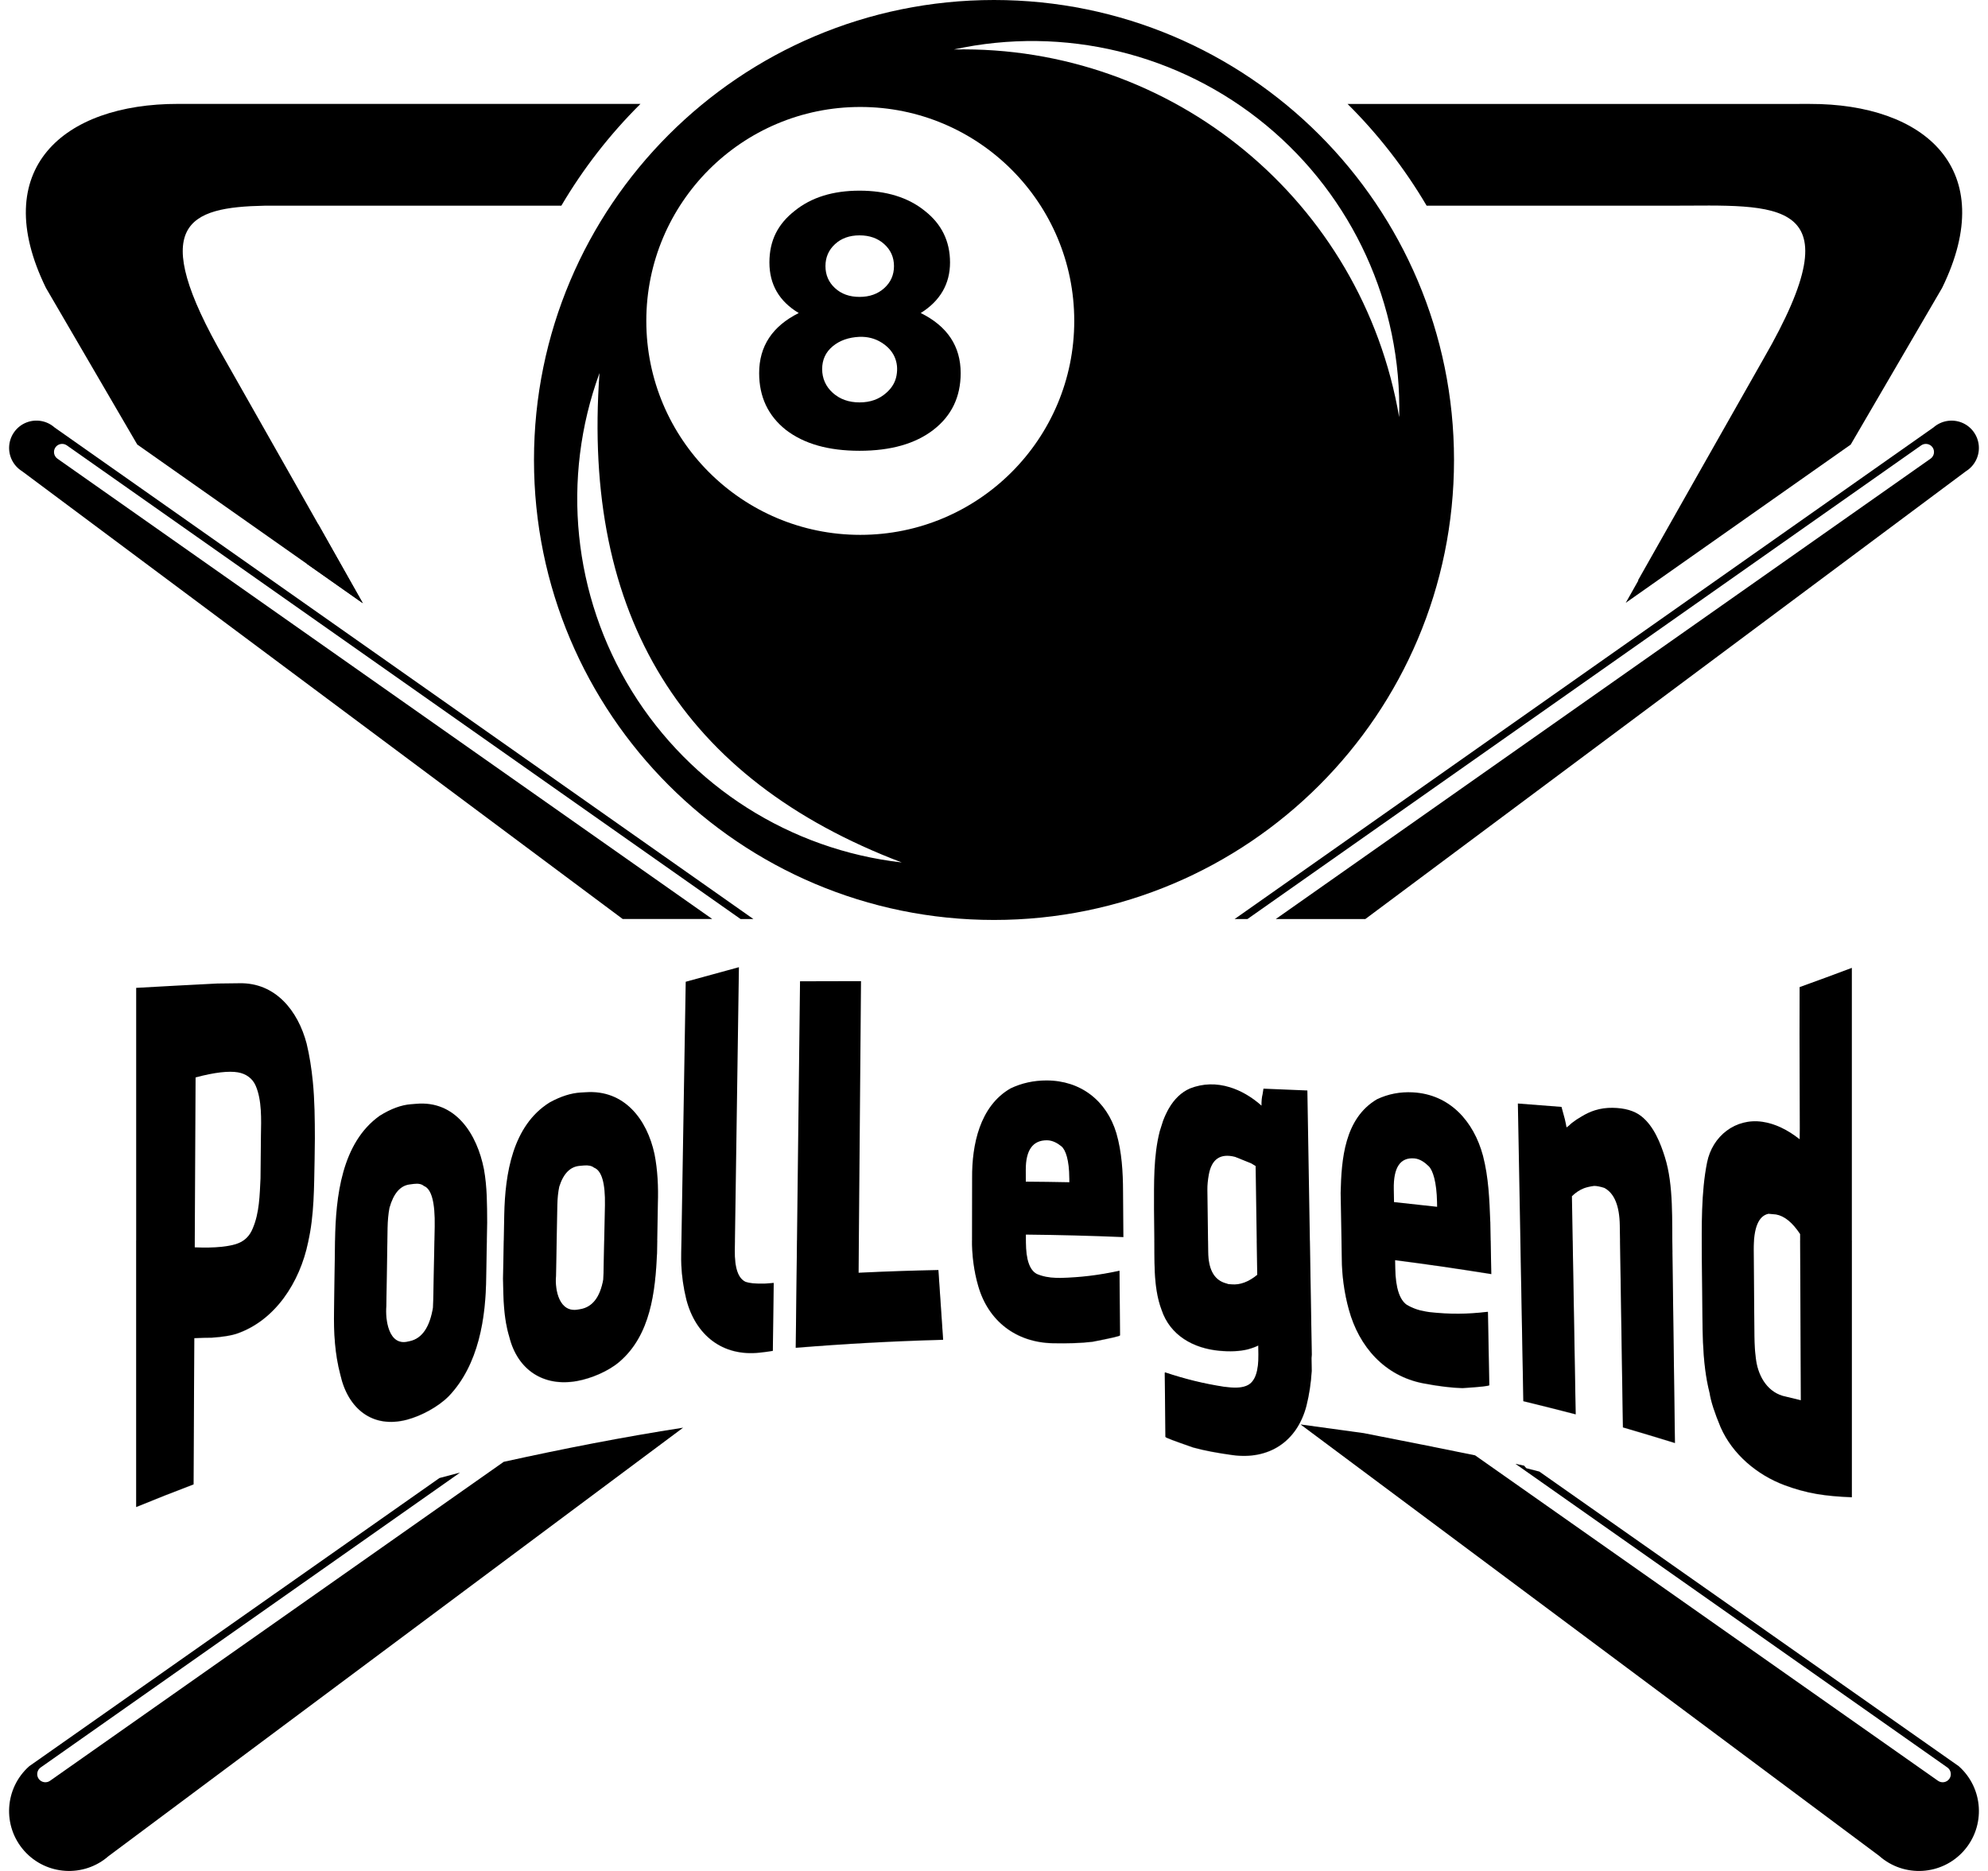 <svg width="68" height="64" viewBox="0 0 68 64" fill="none" xmlns="http://www.w3.org/2000/svg">
<g clip-path="url(#clip0_3577_1941)">
<path fill-rule="evenodd" clip-rule="evenodd" d="M10.886 17.934L10.5 19.29L12.4 20.627L10.886 17.934Z" fill="black"/>
<path fill-rule="evenodd" clip-rule="evenodd" d="M48.799 7.036H57.16C60.778 7.036 63.558 6.668 60.317 12.281C58.851 14.864 57.419 17.392 56.03 19.85L56.041 19.855L55.609 20.621C58.092 18.875 60.656 17.071 63.304 15.208L66.43 9.849C68.418 5.788 65.841 3.548 61.907 3.555C56.608 3.555 51.381 3.556 46.094 3.556C47.138 4.592 48.048 5.762 48.799 7.037M6.093 3.554C2.159 3.548 -0.417 5.787 1.571 9.848L4.695 15.206C7.352 17.076 9.926 18.887 12.416 20.638C10.888 17.934 9.306 15.141 7.683 12.281C5.005 7.643 6.439 7.089 9.059 7.036H19.201C19.952 5.761 20.863 4.591 21.907 3.555H6.703L6.093 3.554Z" fill="black"/>
<path d="M29.401 11.522C29.025 11.539 28.718 11.648 28.48 11.848C28.241 12.048 28.122 12.307 28.122 12.625C28.122 12.942 28.244 13.222 28.486 13.439C28.728 13.656 29.033 13.765 29.401 13.765C29.769 13.765 30.073 13.656 30.315 13.439C30.507 13.272 30.625 13.073 30.666 12.844C30.708 12.614 30.685 12.401 30.598 12.205C30.51 12.009 30.357 11.843 30.14 11.71C29.923 11.576 29.677 11.514 29.401 11.522M30.247 9.855C30.468 9.655 30.579 9.404 30.579 9.103C30.579 8.803 30.468 8.552 30.247 8.352C30.025 8.151 29.744 8.051 29.401 8.051C29.058 8.051 28.778 8.151 28.561 8.352C28.344 8.552 28.235 8.803 28.235 9.103C28.235 9.404 28.344 9.655 28.561 9.855C28.778 10.056 29.058 10.156 29.401 10.156C29.744 10.156 30.025 10.056 30.247 9.855ZM31.494 10.708C32.405 11.159 32.86 11.844 32.86 12.763C32.86 13.573 32.551 14.219 31.933 14.699C31.314 15.179 30.471 15.42 29.401 15.42C28.332 15.42 27.5 15.181 26.882 14.706C26.272 14.221 25.967 13.574 25.967 12.763C25.967 11.844 26.418 11.159 27.321 10.708C26.652 10.307 26.318 9.731 26.318 8.979C26.318 8.227 26.607 7.663 27.183 7.212C27.751 6.752 28.49 6.522 29.401 6.522C30.312 6.522 31.063 6.752 31.631 7.212C32.208 7.663 32.496 8.252 32.496 8.979C32.496 9.706 32.162 10.291 31.494 10.708V10.708Z" fill="black"/>
<path fill-rule="evenodd" clip-rule="evenodd" d="M34 0C25.31 0 18.265 7.045 18.265 15.735C18.265 24.425 25.31 31.469 34 31.469C42.69 31.469 49.735 24.425 49.735 15.735C49.735 7.045 42.69 0 34 0ZM21.612 23.64C19.596 20.375 19.188 16.365 20.506 12.761C19.905 21.075 23.351 26.655 30.844 29.502C27.031 29.067 23.629 26.906 21.612 23.64ZM29.426 18.296C25.384 18.296 22.107 15.02 22.107 10.977C22.107 6.935 25.384 3.659 29.426 3.659C33.468 3.659 36.745 6.935 36.745 10.977C36.745 15.02 33.468 18.296 29.426 18.296ZM32.627 1.692C36.394 0.87 40.329 1.823 43.302 4.278C46.274 6.733 47.955 10.417 47.859 14.271C46.596 6.885 40.119 1.536 32.627 1.692Z" fill="black"/>
<path fill-rule="evenodd" clip-rule="evenodd" d="M3.72 63.486C2.872 64.236 1.577 64.156 0.826 63.309C0.076 62.462 0.154 61.167 1.001 60.416C1.001 60.416 5.724 57.1 15.032 50.559C15.267 50.496 15.503 50.433 15.738 50.372L1.391 60.46C1.266 60.548 1.235 60.722 1.323 60.848C1.411 60.973 1.586 61.004 1.711 60.916L17.23 50.005C19.263 49.557 21.308 49.156 23.366 48.837L3.72 63.487V63.486Z" fill="black"/>
<path fill-rule="evenodd" clip-rule="evenodd" d="M42.23 31.438C49.308 26.46 57.279 20.853 66.136 14.621C66.402 14.388 66.775 14.325 67.103 14.456C67.43 14.588 67.655 14.893 67.685 15.245C67.715 15.596 67.545 15.934 67.245 16.12C67.245 16.12 60.252 21.334 46.701 31.438H43.638L66.035 15.69C66.16 15.602 66.191 15.428 66.103 15.302C66.014 15.177 65.84 15.147 65.714 15.235L42.669 31.438H42.23H42.23Z" fill="black"/>
<path fill-rule="evenodd" clip-rule="evenodd" d="M25.769 31.437C18.692 26.46 10.721 20.852 1.863 14.62C1.598 14.387 1.225 14.324 0.897 14.455C0.57 14.587 0.345 14.892 0.315 15.243C0.285 15.595 0.455 15.933 0.755 16.119C0.755 16.119 7.748 21.332 21.299 31.436H24.362L1.965 15.69C1.84 15.602 1.809 15.428 1.897 15.302C1.986 15.177 2.16 15.147 2.285 15.234L25.331 31.437H25.769V31.437Z" fill="black"/>
<path fill-rule="evenodd" clip-rule="evenodd" d="M64.28 63.486C65.128 64.236 66.423 64.157 67.174 63.309C67.924 62.462 67.846 61.167 66.999 60.416C66.999 60.416 62.169 57.026 52.653 50.338L52.21 50.224L52.129 50.135L51.836 50.073L66.61 60.46C66.735 60.548 66.766 60.723 66.678 60.848C66.589 60.974 66.415 61.004 66.29 60.916L50.456 49.783C49.36 49.557 48.262 49.341 47.163 49.125L46.647 49.023L46.601 49.017C45.896 48.919 45.191 48.822 44.485 48.726L64.281 63.486H64.28Z" fill="black"/>
<path d="M10.7 36.996C10.764 37.64 10.769 38.291 10.77 38.941C10.766 39.235 10.764 39.382 10.761 39.676C10.741 40.608 10.75 41.575 10.539 42.489C10.257 43.858 9.414 45.174 8.085 45.624C7.933 45.675 7.647 45.73 7.244 45.757C7.081 45.756 6.882 45.762 6.646 45.773C6.637 47.441 6.629 49.108 6.621 50.775C5.963 51.025 5.308 51.283 4.658 51.55C4.658 45.631 4.658 39.711 4.658 33.792C5.583 33.739 6.509 33.69 7.435 33.643C7.735 33.64 7.885 33.638 8.185 33.634C9.429 33.607 10.194 34.583 10.488 35.697C10.586 36.103 10.655 36.538 10.7 36.996H10.7ZM8.925 38.848C8.936 38.291 8.96 37.631 8.745 37.138C8.636 36.886 8.411 36.728 8.138 36.682C7.832 36.629 7.347 36.679 6.69 36.856C6.68 38.794 6.671 40.731 6.661 42.668C7.363 42.697 7.863 42.642 8.152 42.527C8.376 42.438 8.546 42.27 8.646 42.018C8.875 41.482 8.882 40.88 8.911 40.31C8.917 39.726 8.919 39.433 8.925 38.848Z" fill="black"/>
<path d="M16.664 41.816C16.653 42.433 16.641 43.05 16.63 43.667C16.62 45.087 16.37 46.683 15.356 47.751C14.994 48.12 14.412 48.43 13.927 48.56C12.739 48.877 11.9 48.183 11.642 47.025C11.454 46.318 11.412 45.573 11.426 44.843C11.437 44.037 11.449 43.231 11.46 42.425C11.486 40.952 11.679 39.094 12.99 38.165C13.37 37.928 13.723 37.799 14.047 37.773C14.117 37.767 14.153 37.764 14.223 37.759C15.592 37.63 16.32 38.803 16.554 39.998C16.663 40.598 16.661 41.208 16.664 41.815V41.816ZM14.869 41.96C14.884 41.132 14.761 40.669 14.5 40.569C14.423 40.502 14.308 40.479 14.155 40.498C14.097 40.505 14.068 40.509 14.011 40.517C13.691 40.558 13.461 40.824 13.322 41.317C13.283 41.523 13.262 41.754 13.257 42.007C13.243 42.898 13.228 43.788 13.214 44.679C13.175 45.125 13.284 46.067 13.972 45.886C13.992 45.882 14.001 45.88 14.02 45.876C14.435 45.784 14.698 45.402 14.81 44.732C14.813 44.633 14.815 44.583 14.819 44.484C14.819 44.472 14.819 44.459 14.82 44.446C14.836 43.618 14.853 42.789 14.869 41.961V41.96Z" fill="black"/>
<path d="M22.503 41.159C22.493 41.729 22.484 42.3 22.474 42.871C22.413 44.181 22.256 45.661 21.193 46.576C20.812 46.905 20.221 47.151 19.741 47.238C18.598 47.446 17.703 46.866 17.42 45.725C17.223 45.079 17.218 44.405 17.206 43.737C17.22 43.007 17.234 42.277 17.248 41.547C17.277 40.166 17.526 38.506 18.799 37.712C19.181 37.502 19.535 37.391 19.861 37.372C19.933 37.368 19.968 37.366 20.039 37.362C21.355 37.271 22.131 38.288 22.387 39.474C22.495 40.015 22.522 40.609 22.503 41.158V41.159ZM20.692 41.23C20.706 40.47 20.581 40.041 20.318 39.942C20.24 39.879 20.124 39.854 19.97 39.868C19.912 39.873 19.883 39.875 19.825 39.881C19.502 39.91 19.271 40.146 19.13 40.592C19.09 40.78 19.069 40.989 19.064 41.221C19.049 42.032 19.034 42.844 19.018 43.656C18.976 44.129 19.13 44.925 19.787 44.793C19.806 44.79 19.816 44.789 19.835 44.785C20.256 44.72 20.523 44.383 20.634 43.772C20.638 43.681 20.64 43.636 20.644 43.545C20.644 43.534 20.644 43.522 20.644 43.51C20.66 42.75 20.676 41.99 20.692 41.23L20.692 41.23Z" fill="black"/>
<path d="M25.134 42.767C25.125 43.375 25.25 43.736 25.509 43.85C25.642 43.894 25.832 43.913 26.079 43.908C26.122 43.91 26.166 43.909 26.209 43.905C26.311 43.897 26.363 43.893 26.465 43.884C26.455 44.659 26.445 45.432 26.435 46.207C26.322 46.229 26.171 46.248 25.987 46.268C24.712 46.408 23.792 45.669 23.476 44.449C23.377 44.046 23.323 43.654 23.305 43.281C23.3 43.176 23.299 43.026 23.302 42.835C23.353 39.751 23.404 36.667 23.455 33.583C24.061 33.415 24.668 33.249 25.275 33.085C25.228 36.312 25.18 39.539 25.134 42.766V42.767Z" fill="black"/>
<path d="M32.26 45.829C30.575 45.874 28.897 45.965 27.218 46.103C27.267 41.924 27.316 37.746 27.365 33.567C28.061 33.565 28.756 33.563 29.451 33.562C29.423 36.887 29.395 40.211 29.368 43.537C30.277 43.493 31.187 43.461 32.098 43.444C32.151 44.239 32.205 45.034 32.26 45.829V45.829Z" fill="black"/>
<path d="M38.414 40.755C38.419 41.38 38.421 41.693 38.426 42.318C37.315 42.272 36.203 42.243 35.091 42.232C35.091 42.338 35.091 42.39 35.091 42.496C35.093 43.086 35.217 43.447 35.465 43.578C35.658 43.661 35.877 43.705 36.121 43.711C36.181 43.712 36.21 43.712 36.269 43.714C36.977 43.696 37.589 43.619 38.282 43.47C38.287 43.47 38.289 43.47 38.293 43.47C38.299 44.206 38.305 44.941 38.311 45.677C38.311 45.703 37.998 45.774 37.37 45.896C36.975 45.944 36.52 45.956 36.01 45.946C34.759 45.92 33.803 45.191 33.459 43.983C33.312 43.481 33.239 42.902 33.248 42.38C33.249 41.683 33.25 40.986 33.251 40.289C33.243 39.168 33.508 37.843 34.562 37.233C34.948 37.047 35.362 36.959 35.798 36.959C36.965 36.96 37.854 37.652 38.187 38.766C38.372 39.407 38.412 40.089 38.414 40.753V40.755ZM36.575 40.297C36.573 39.689 36.451 39.331 36.305 39.212C36.173 39.106 36.008 39.009 35.816 39.006C35.329 39.001 35.086 39.338 35.087 40.014C35.087 40.176 35.088 40.258 35.088 40.421C35.684 40.425 35.981 40.43 36.577 40.441C36.577 40.383 36.577 40.355 36.576 40.297H36.575Z" fill="black"/>
<path d="M44.87 46.337C44.867 46.376 44.864 46.415 44.861 46.454C44.864 46.63 44.865 46.718 44.868 46.894C44.842 47.311 44.782 47.71 44.687 48.088C44.367 49.314 43.399 49.944 42.153 49.772C41.648 49.702 41.197 49.62 40.812 49.513C40.179 49.292 39.863 49.177 39.863 49.15C39.855 48.419 39.848 47.689 39.84 46.959C39.845 46.953 39.847 46.95 39.851 46.944C40.533 47.17 41.156 47.326 41.865 47.436C41.924 47.443 41.954 47.446 42.013 47.452C42.297 47.484 42.515 47.463 42.667 47.388C42.927 47.265 43.052 46.913 43.044 46.331C43.042 46.209 43.041 46.147 43.039 46.024C42.953 46.069 42.832 46.114 42.677 46.157C42.395 46.225 42.071 46.237 41.712 46.204C40.823 46.123 40.024 45.683 39.731 44.802C39.434 44.016 39.498 43.061 39.482 42.237C39.478 41.887 39.477 41.712 39.473 41.362C39.475 40.477 39.449 39.562 39.669 38.697C39.715 38.552 39.738 38.48 39.784 38.335C39.844 38.18 39.909 38.042 39.979 37.919C40.17 37.589 40.412 37.36 40.705 37.232C41.149 37.059 41.605 37.049 42.069 37.192C42.436 37.305 42.8 37.511 43.15 37.82C43.147 37.665 43.16 37.535 43.187 37.431C43.199 37.355 43.205 37.317 43.217 37.24C43.818 37.263 44.118 37.276 44.719 37.302C44.769 40.313 44.819 43.325 44.87 46.337L44.87 46.337ZM42.949 39.887C42.902 39.856 42.851 39.826 42.797 39.795C42.577 39.705 42.467 39.661 42.248 39.574C41.741 39.443 41.443 39.651 41.347 40.184C41.314 40.367 41.297 40.539 41.299 40.698C41.308 41.408 41.317 42.118 41.326 42.828C41.333 43.402 41.515 43.751 41.872 43.879C41.931 43.897 41.96 43.906 42.019 43.925C42.063 43.928 42.085 43.93 42.128 43.934C42.415 43.959 42.707 43.851 43.004 43.608C42.986 42.367 42.967 41.127 42.949 39.887L42.949 39.887Z" fill="black"/>
<path d="M50.977 41.805C50.987 42.397 50.999 42.99 51.01 43.582C49.916 43.406 48.819 43.246 47.719 43.105C47.721 43.22 47.723 43.278 47.725 43.393C47.737 44.04 47.867 44.451 48.113 44.629C48.306 44.745 48.522 44.823 48.763 44.862C48.821 44.871 48.85 44.876 48.908 44.885C49.606 44.96 50.187 44.955 50.884 44.873C50.889 44.874 50.891 44.874 50.895 44.875C50.911 45.71 50.926 46.545 50.942 47.38C50.943 47.41 50.638 47.443 50.024 47.482C49.639 47.472 49.193 47.415 48.691 47.32C47.367 47.069 46.484 46.066 46.138 44.796C45.984 44.243 45.898 43.621 45.897 43.048C45.883 42.301 45.87 41.555 45.857 40.808C45.883 39.657 45.986 38.259 47.101 37.602C47.481 37.422 47.891 37.343 48.326 37.366C49.593 37.433 50.408 38.357 50.725 39.531C50.919 40.276 50.947 41.04 50.976 41.805H50.977ZM49.154 41.121C49.141 40.443 49.015 40.034 48.868 39.892C48.733 39.76 48.57 39.643 48.38 39.626C47.896 39.584 47.661 39.934 47.675 40.675C47.678 40.853 47.679 40.942 47.683 41.12C48.273 41.182 48.568 41.214 49.157 41.281C49.155 41.217 49.155 41.185 49.154 41.121Z" fill="black"/>
<path d="M57.206 42.84C57.235 45.013 57.263 47.187 57.292 49.36C56.7 49.177 56.107 48.999 55.512 48.825C55.477 46.522 55.441 44.22 55.405 41.917C55.395 41.246 55.218 40.816 54.875 40.634C54.726 40.588 54.608 40.565 54.523 40.567C54.382 40.587 54.267 40.614 54.179 40.647C54.031 40.705 53.894 40.796 53.768 40.919C53.811 43.406 53.854 45.892 53.897 48.379C53.3 48.224 52.704 48.074 52.106 47.929C52.044 44.535 51.981 41.142 51.919 37.748C52.517 37.793 52.815 37.816 53.412 37.864C53.457 38.032 53.48 38.116 53.526 38.284C53.549 38.382 53.568 38.475 53.584 38.566C53.594 38.561 53.617 38.544 53.652 38.515C53.694 38.477 53.715 38.458 53.757 38.42C53.866 38.334 53.975 38.261 54.084 38.2C54.239 38.104 54.397 38.029 54.555 37.98C54.752 37.918 54.955 37.892 55.156 37.895C55.562 37.9 55.899 37.991 56.141 38.182C56.571 38.521 56.797 39.103 56.947 39.579C57.253 40.55 57.186 41.766 57.207 42.84L57.206 42.84Z" fill="black"/>
<path d="M58.211 43.032C58.206 41.964 58.185 40.783 58.391 39.763C58.572 38.861 59.36 38.239 60.284 38.373C60.707 38.435 61.137 38.637 61.558 38.971C61.559 38.824 61.56 38.751 61.562 38.604C61.559 37.53 61.555 36.456 61.553 35.382C61.553 34.843 61.554 34.305 61.556 33.766C62.154 33.551 62.748 33.332 63.343 33.108C63.343 39.144 63.343 45.179 63.343 51.215C62.901 51.198 62.497 51.164 62.146 51.104C61.756 51.038 61.384 50.93 61.04 50.802C60.105 50.452 59.264 49.75 58.855 48.822C58.649 48.33 58.523 47.943 58.478 47.652C58.193 46.534 58.243 45.31 58.224 44.167C58.219 43.713 58.216 43.486 58.211 43.032ZM60.01 45.713C60.013 45.986 60.028 46.234 60.058 46.457C60.119 47.013 60.406 47.572 60.971 47.746C61.222 47.806 61.348 47.837 61.598 47.898C61.59 46.003 61.581 44.109 61.573 42.214C61.309 41.814 61.034 41.594 60.75 41.544C60.647 41.534 60.595 41.53 60.492 41.52C60.149 41.591 59.98 42.003 59.986 42.757C59.994 43.742 60.002 44.727 60.01 45.712L60.01 45.713Z" fill="black"/>
<g opacity="0.22">
<path d="M8.342 42.434C8.284 42.476 8.221 42.511 8.152 42.539C7.863 42.654 7.363 42.709 6.661 42.68C6.661 42.598 6.662 42.516 6.662 42.434H4.657C4.657 45.477 4.657 48.519 4.657 51.562C5.308 51.294 5.962 51.036 6.62 50.787C6.629 49.12 6.637 47.452 6.645 45.785C6.881 45.774 7.081 45.768 7.244 45.768C7.647 45.742 7.933 45.687 8.085 45.636C9.414 45.186 10.257 43.869 10.539 42.501C10.544 42.478 10.548 42.456 10.553 42.434H8.341H8.342Z" fill="black"/>
<path d="M14.86 42.434C14.847 43.109 14.834 43.783 14.82 44.459C14.82 44.471 14.82 44.484 14.82 44.496C14.816 44.595 14.814 44.645 14.81 44.744C14.699 45.415 14.435 45.797 14.021 45.888C14.002 45.892 13.992 45.894 13.973 45.899C13.285 46.08 13.176 45.137 13.214 44.691C13.227 43.939 13.239 43.186 13.251 42.434H11.461C11.461 42.434 11.461 42.437 11.461 42.438C11.449 43.244 11.438 44.05 11.426 44.856C11.412 45.586 11.454 46.33 11.643 47.038C11.9 48.196 12.74 48.889 13.927 48.572C14.413 48.442 14.994 48.132 15.356 47.764C16.371 46.696 16.621 45.1 16.63 43.68C16.638 43.265 16.646 42.849 16.654 42.434H14.861H14.86Z" fill="black"/>
<path d="M20.667 42.434C20.66 42.797 20.652 43.16 20.645 43.522C20.645 43.534 20.645 43.546 20.644 43.557C20.641 43.648 20.639 43.693 20.635 43.784C20.523 44.395 20.256 44.733 19.836 44.797C19.816 44.8 19.807 44.802 19.787 44.805C19.131 44.937 18.976 44.142 19.019 43.669C19.027 43.257 19.035 42.846 19.042 42.434H17.232C17.224 42.872 17.215 43.311 17.207 43.75C17.219 44.418 17.223 45.092 17.421 45.738C17.704 46.879 18.598 47.458 19.742 47.251C20.222 47.163 20.812 46.917 21.193 46.589C22.256 45.674 22.413 44.193 22.474 42.883C22.476 42.733 22.479 42.584 22.482 42.434H20.668H20.667Z" fill="black"/>
<path d="M26.079 43.92C25.832 43.924 25.642 43.906 25.509 43.862C25.25 43.748 25.125 43.387 25.134 42.778C25.135 42.663 25.137 42.549 25.138 42.434H23.309C23.307 42.572 23.304 42.709 23.302 42.847C23.299 43.038 23.301 43.188 23.306 43.293C23.323 43.666 23.378 44.058 23.476 44.461C23.792 45.681 24.713 46.42 25.987 46.28C26.171 46.26 26.322 46.241 26.435 46.219C26.445 45.445 26.455 44.671 26.465 43.897C26.363 43.905 26.312 43.909 26.209 43.918C26.166 43.922 26.123 43.922 26.079 43.92L26.079 43.92Z" fill="black"/>
<path d="M29.368 43.548C29.371 43.176 29.374 42.805 29.377 42.434H27.261C27.247 43.66 27.233 44.887 27.218 46.114C28.897 45.976 30.575 45.885 32.26 45.84C32.206 45.045 32.152 44.249 32.098 43.454C31.187 43.471 30.277 43.504 29.368 43.547V43.548Z" fill="black"/>
<path d="M38.283 43.483C37.59 43.631 36.978 43.709 36.269 43.726C36.21 43.725 36.181 43.724 36.122 43.723C35.878 43.717 35.659 43.673 35.466 43.591C35.217 43.459 35.093 43.099 35.092 42.508C35.092 42.48 35.092 42.456 35.092 42.434H33.249C33.243 42.945 33.317 43.507 33.46 43.996C33.803 45.205 34.76 45.933 36.01 45.959C36.52 45.969 36.976 45.957 37.37 45.91C37.998 45.787 38.312 45.717 38.311 45.69C38.305 44.955 38.3 44.219 38.294 43.484C38.29 43.484 38.287 43.484 38.283 43.484V43.483Z" fill="black"/>
<path d="M44.805 42.434H42.987C42.993 42.829 42.999 43.225 43.005 43.62C42.708 43.863 42.416 43.971 42.129 43.946C42.086 43.943 42.064 43.941 42.02 43.937C41.961 43.919 41.932 43.91 41.873 43.891C41.516 43.763 41.334 43.414 41.327 42.84C41.325 42.705 41.324 42.569 41.322 42.434H39.485C39.491 43.214 39.457 44.086 39.732 44.815C40.024 45.695 40.824 46.135 41.713 46.217C42.071 46.249 42.395 46.237 42.677 46.169C42.833 46.126 42.954 46.081 43.04 46.036C43.042 46.159 43.043 46.22 43.044 46.343C43.053 46.925 42.928 47.277 42.667 47.4C42.516 47.475 42.298 47.496 42.013 47.464C41.954 47.458 41.925 47.454 41.866 47.448C41.157 47.338 40.534 47.182 39.852 46.956C39.848 46.962 39.845 46.965 39.841 46.971C39.849 47.702 39.856 48.431 39.863 49.162C39.863 49.189 40.18 49.304 40.812 49.525C41.198 49.632 41.65 49.714 42.154 49.784C43.4 49.956 44.368 49.327 44.687 48.1C44.782 47.722 44.843 47.324 44.869 46.906C44.866 46.73 44.864 46.642 44.862 46.466C44.864 46.428 44.867 46.388 44.871 46.349C44.849 45.044 44.827 43.739 44.805 42.434V42.434Z" fill="black"/>
<path d="M50.988 42.434H45.886C45.89 42.643 45.893 42.852 45.897 43.06C45.899 43.633 45.984 44.256 46.139 44.807C46.484 46.078 47.367 47.081 48.691 47.332C49.193 47.428 49.639 47.485 50.025 47.493C50.638 47.454 50.943 47.422 50.943 47.391C50.927 46.556 50.911 45.722 50.895 44.887C50.891 44.886 50.889 44.886 50.885 44.885C50.187 44.967 49.607 44.972 48.909 44.897C48.85 44.888 48.821 44.883 48.763 44.874C48.523 44.835 48.306 44.757 48.114 44.64C47.867 44.463 47.737 44.052 47.725 43.405C47.723 43.289 47.722 43.232 47.72 43.117C48.819 43.258 49.916 43.417 51.011 43.593C51.003 43.207 50.996 42.82 50.989 42.434L50.988 42.434Z" fill="black"/>
<path d="M57.201 42.434H55.412C55.446 44.568 55.478 46.703 55.512 48.837C56.107 49.011 56.7 49.19 57.291 49.373C57.263 47.199 57.234 45.026 57.206 42.852C57.203 42.715 57.202 42.575 57.201 42.434L57.201 42.434Z" fill="black"/>
<path d="M52.003 42.434C52.037 44.27 52.071 46.105 52.105 47.941C52.703 48.086 53.299 48.236 53.895 48.391C53.861 46.405 53.827 44.419 53.792 42.434H52.003H52.003Z" fill="black"/>
<path d="M61.574 42.434C61.582 44.259 61.59 46.085 61.599 47.911C61.348 47.849 61.222 47.819 60.971 47.758C60.406 47.584 60.119 47.025 60.058 46.469C60.029 46.246 60.013 45.998 60.011 45.725C60.002 44.74 59.995 43.755 59.987 42.77C59.986 42.649 59.989 42.537 59.998 42.434H58.209C58.209 42.64 58.21 42.844 58.211 43.044C58.217 43.498 58.219 43.725 58.224 44.178C58.243 45.322 58.193 46.545 58.478 47.663C58.523 47.954 58.649 48.342 58.856 48.834C59.264 49.761 60.105 50.464 61.041 50.813C61.384 50.942 61.757 51.049 62.146 51.115C62.497 51.176 62.9 51.21 63.343 51.226C63.343 48.295 63.343 45.364 63.343 42.434H61.574Z" fill="black"/>
</g>
</g>
<defs>
<clipPath id="clip0_3577_1941">
<rect width="67.377" height="64" fill="white" transform="translate(0.312)"/>
</clipPath>
</defs>
</svg>
